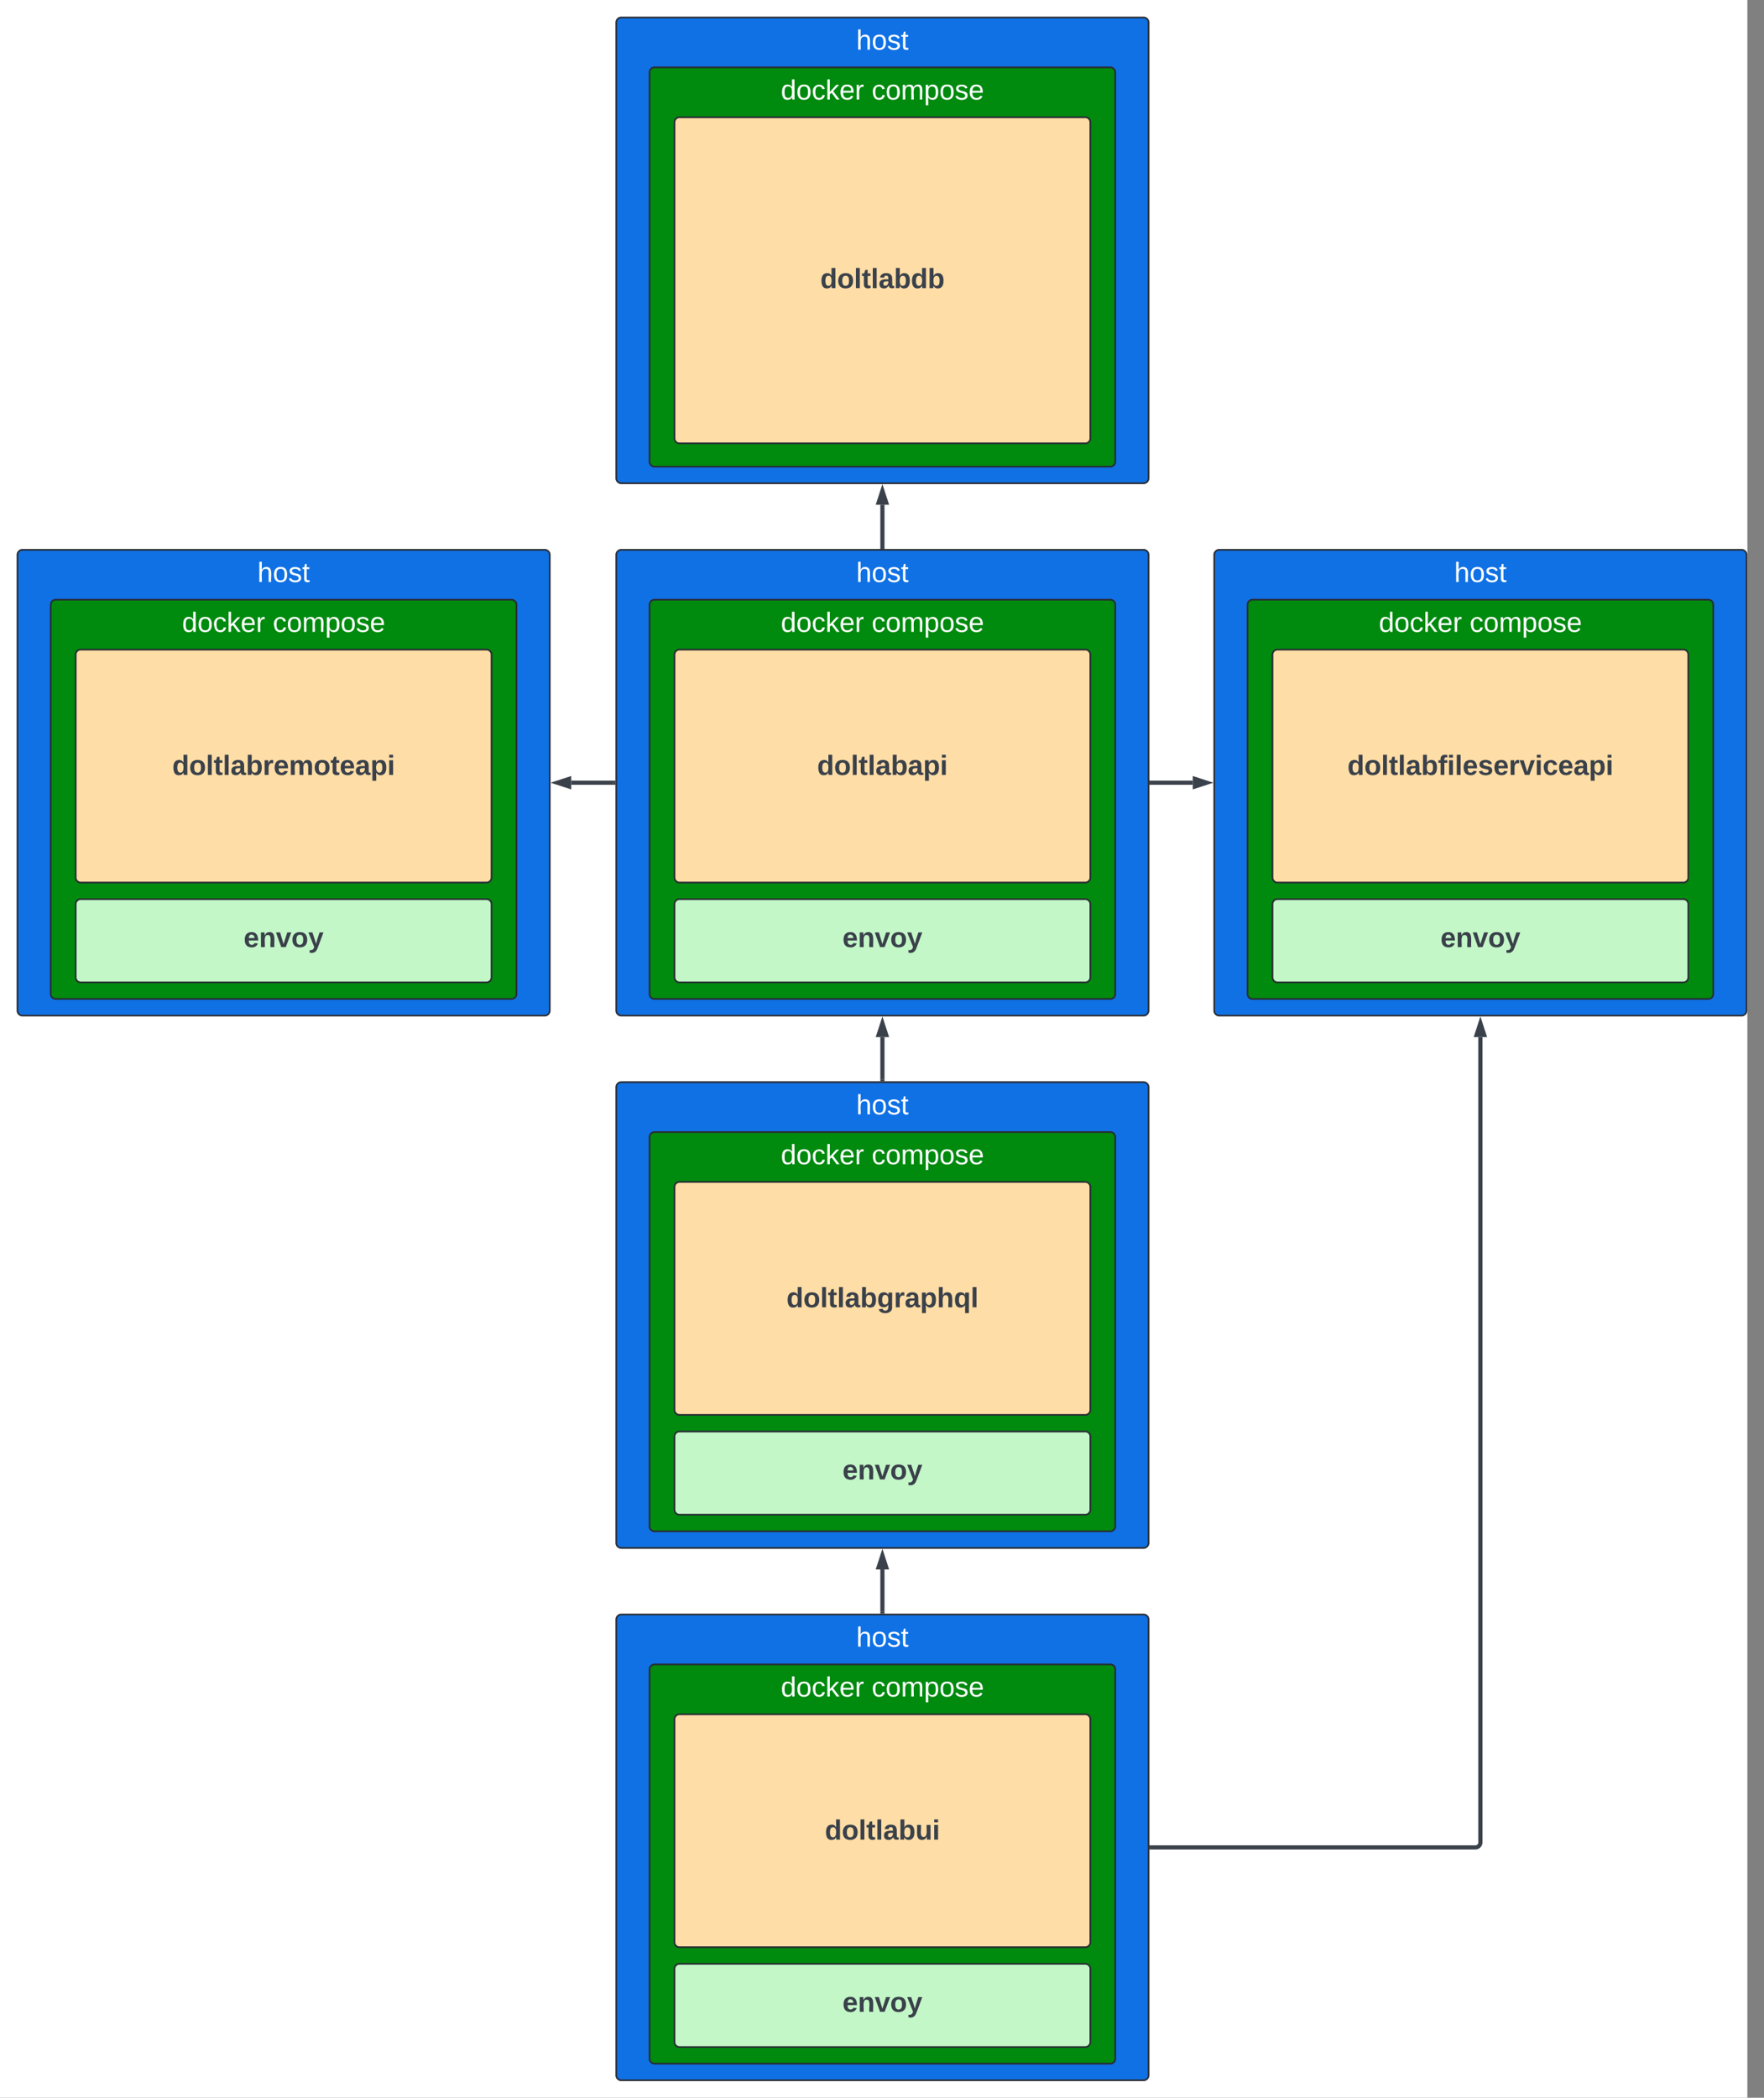 <svg xmlns="http://www.w3.org/2000/svg" xmlns:xlink="http://www.w3.org/1999/xlink" xmlns:lucid="lucid" width="2121" height="2522"><rect width="100%" height="100%" fill="#808080" stroke="none"/><g transform="translate(101 581)" lucid:page-tab-id="0_0"><path d="M-500-1000h2500v3000H-500z" fill="#fff"/><path d="M640-554a6 6 0 0 1 6-6h628a6 6 0 0 1 6 6V-6a6 6 0 0 1-6 6H646a6 6 0 0 1-6-6z" stroke="#282c33" stroke-width="2" fill="#1071e5"/><use xlink:href="#a" transform="matrix(1,0,0,1,652,-548) translate(276.519 26.667)"/><path d="M680-494a6 6 0 0 1 6-6h548a6 6 0 0 1 6 6v468a6 6 0 0 1-6 6H686a6 6 0 0 1-6-6z" stroke="#282c33" stroke-width="2" fill="#008a0e"/><use xlink:href="#b" transform="matrix(1,0,0,1,692,-488) translate(145.87 26.667)"/><use xlink:href="#c" transform="matrix(1,0,0,1,692,-488) translate(255.037 26.667)"/><path d="M710-434a6 6 0 0 1 6-6h488a6 6 0 0 1 6 6v380a6 6 0 0 1-6 6H716a6 6 0 0 1-6-6z" stroke="#282c33" stroke-width="2" fill="#ffdda6"/><use xlink:href="#d" transform="matrix(1,0,0,1,722,-428) translate(163.278 193.417)"/><path d="M1359 86a6 6 0 0 1 6-6h628a6 6 0 0 1 6 6v548a6 6 0 0 1-6 6h-628a6 6 0 0 1-6-6z" stroke="#282c33" stroke-width="2" fill="#1071e5"/><use xlink:href="#a" transform="matrix(1,0,0,1,1371,92) translate(276.519 26.667)"/><path d="M1399 146a6 6 0 0 1 6-6h548a6 6 0 0 1 6 6v468a6 6 0 0 1-6 6h-548a6 6 0 0 1-6-6z" stroke="#282c33" stroke-width="2" fill="#008a0e"/><use xlink:href="#b" transform="matrix(1,0,0,1,1411,152) translate(145.87 26.667)"/><use xlink:href="#c" transform="matrix(1,0,0,1,1411,152) translate(255.037 26.667)"/><path d="M1429 206a6 6 0 0 1 6-6h488a6 6 0 0 1 6 6v268a6 6 0 0 1-6 6h-488a6 6 0 0 1-6-6z" stroke="#282c33" stroke-width="2" fill="#ffdda6"/><use xlink:href="#e" transform="matrix(1,0,0,1,1441,212) translate(78.093 138.667)"/><path d="M1429 506a6 6 0 0 1 6-6h488a6 6 0 0 1 6 6v88a6 6 0 0 1-6 6h-488a6 6 0 0 1-6-6z" stroke="#282c33" stroke-width="2" fill="#c3f7c8"/><use xlink:href="#f" transform="matrix(1,0,0,1,1441,512) translate(189.944 45.667)"/><path d="M-80 86a6 6 0 0 1 6-6h628a6 6 0 0 1 6 6v548a6 6 0 0 1-6 6H-74a6 6 0 0 1-6-6z" stroke="#282c33" stroke-width="2" fill="#1071e5"/><use xlink:href="#a" transform="matrix(1,0,0,1,-68,92) translate(276.519 26.667)"/><path d="M-40 146a6 6 0 0 1 6-6h548a6 6 0 0 1 6 6v468a6 6 0 0 1-6 6H-34a6 6 0 0 1-6-6z" stroke="#282c33" stroke-width="2" fill="#008a0e"/><use xlink:href="#b" transform="matrix(1,0,0,1,-28,152) translate(145.87 26.667)"/><use xlink:href="#c" transform="matrix(1,0,0,1,-28,152) translate(255.037 26.667)"/><path d="M-10 206a6 6 0 0 1 6-6h488a6 6 0 0 1 6 6v268a6 6 0 0 1-6 6H-4a6 6 0 0 1-6-6z" stroke="#282c33" stroke-width="2" fill="#ffdda6"/><use xlink:href="#g" transform="matrix(1,0,0,1,2,212) translate(104.065 138.667)"/><path d="M-10 506a6 6 0 0 1 6-6h488a6 6 0 0 1 6 6v88a6 6 0 0 1-6 6H-4a6 6 0 0 1-6-6z" stroke="#282c33" stroke-width="2" fill="#c3f7c8"/><use xlink:href="#f" transform="matrix(1,0,0,1,2,512) translate(189.944 45.667)"/><path d="M640 86a6 6 0 0 1 6-6h628a6 6 0 0 1 6 6v548a6 6 0 0 1-6 6H646a6 6 0 0 1-6-6z" stroke="#282c33" stroke-width="2" fill="#1071e5"/><use xlink:href="#a" transform="matrix(1,0,0,1,652,92) translate(276.519 26.667)"/><path d="M680 146a6 6 0 0 1 6-6h548a6 6 0 0 1 6 6v468a6 6 0 0 1-6 6H686a6 6 0 0 1-6-6z" stroke="#282c33" stroke-width="2" fill="#008a0e"/><use xlink:href="#b" transform="matrix(1,0,0,1,692,152) translate(145.87 26.667)"/><use xlink:href="#c" transform="matrix(1,0,0,1,692,152) translate(255.037 26.667)"/><path d="M710 206a6 6 0 0 1 6-6h488a6 6 0 0 1 6 6v268a6 6 0 0 1-6 6H716a6 6 0 0 1-6-6z" stroke="#282c33" stroke-width="2" fill="#ffdda6"/><use xlink:href="#h" transform="matrix(1,0,0,1,722,212) translate(159.528 138.667)"/><path d="M710 506a6 6 0 0 1 6-6h488a6 6 0 0 1 6 6v88a6 6 0 0 1-6 6H716a6 6 0 0 1-6-6z" stroke="#282c33" stroke-width="2" fill="#c3f7c8"/><use xlink:href="#f" transform="matrix(1,0,0,1,722,512) translate(189.944 45.667)"/><path d="M960 76.5V25.86" stroke="#3a414a" stroke-width="5" fill="none"/><path d="M962.48 79h-4.96v-2.56h4.96z" stroke="#3a414a" stroke-width=".05" fill="#3a414a"/><path d="M960 9.1l4.63 14.26h-9.26z" stroke="#3a414a" stroke-width="5" fill="#3a414a"/><path d="M636.5 360h-50.64" stroke="#3a414a" stroke-width="5" fill="none"/><path d="M639 362.48h-2.56v-4.96H639z" stroke="#3a414a" stroke-width=".05" fill="#3a414a"/><path d="M569.1 360l14.26-4.63v9.26z" stroke="#3a414a" stroke-width="5" fill="#3a414a"/><path d="M1283.5 360h49.64" stroke="#3a414a" stroke-width="5" fill="none"/><path d="M1283.56 362.48H1281v-4.96h2.56z" stroke="#3a414a" stroke-width=".05" fill="#3a414a"/><path d="M1349.9 360l-14.26 4.63v-9.26z" stroke="#3a414a" stroke-width="5" fill="#3a414a"/><path d="M640 726a6 6 0 0 1 6-6h628a6 6 0 0 1 6 6v548a6 6 0 0 1-6 6H646a6 6 0 0 1-6-6z" stroke="#282c33" stroke-width="2" fill="#1071e5"/><use xlink:href="#a" transform="matrix(1,0,0,1,652,732) translate(276.519 26.667)"/><path d="M680 786a6 6 0 0 1 6-6h548a6 6 0 0 1 6 6v468a6 6 0 0 1-6 6H686a6 6 0 0 1-6-6z" stroke="#282c33" stroke-width="2" fill="#008a0e"/><use xlink:href="#b" transform="matrix(1,0,0,1,692,792) translate(145.87 26.667)"/><use xlink:href="#c" transform="matrix(1,0,0,1,692,792) translate(255.037 26.667)"/><path d="M710 846a6 6 0 0 1 6-6h488a6 6 0 0 1 6 6v268a6 6 0 0 1-6 6H716a6 6 0 0 1-6-6z" stroke="#282c33" stroke-width="2" fill="#ffdda6"/><use xlink:href="#i" transform="matrix(1,0,0,1,722,852) translate(122.63 138.667)"/><path d="M710 1146a6 6 0 0 1 6-6h488a6 6 0 0 1 6 6v88a6 6 0 0 1-6 6H716a6 6 0 0 1-6-6z" stroke="#282c33" stroke-width="2" fill="#c3f7c8"/><use xlink:href="#f" transform="matrix(1,0,0,1,722,1152) translate(189.944 45.667)"/><path d="M640 1366a6 6 0 0 1 6-6h628a6 6 0 0 1 6 6v548a6 6 0 0 1-6 6H646a6 6 0 0 1-6-6z" stroke="#282c33" stroke-width="2" fill="#1071e5"/><use xlink:href="#a" transform="matrix(1,0,0,1,652,1372) translate(276.519 26.667)"/><path d="M680 1426a6 6 0 0 1 6-6h548a6 6 0 0 1 6 6v468a6 6 0 0 1-6 6H686a6 6 0 0 1-6-6z" stroke="#282c33" stroke-width="2" fill="#008a0e"/><use xlink:href="#b" transform="matrix(1,0,0,1,692,1432) translate(145.87 26.667)"/><use xlink:href="#c" transform="matrix(1,0,0,1,692,1432) translate(255.037 26.667)"/><path d="M710 1486a6 6 0 0 1 6-6h488a6 6 0 0 1 6 6v268a6 6 0 0 1-6 6H716a6 6 0 0 1-6-6z" stroke="#282c33" stroke-width="2" fill="#ffdda6"/><use xlink:href="#j" transform="matrix(1,0,0,1,722,1492) translate(168.787 138.667)"/><path d="M710 1786a6 6 0 0 1 6-6h488a6 6 0 0 1 6 6v88a6 6 0 0 1-6 6H716a6 6 0 0 1-6-6z" stroke="#282c33" stroke-width="2" fill="#c3f7c8"/><use xlink:href="#f" transform="matrix(1,0,0,1,722,1792) translate(189.944 45.667)"/><path d="M960 716.5v-50.64" stroke="#3a414a" stroke-width="5" fill="none"/><path d="M962.48 719h-4.96v-2.56h4.96z" stroke="#3a414a" stroke-width=".05" fill="#3a414a"/><path d="M960 649.1l4.63 14.26h-9.26z" stroke="#3a414a" stroke-width="5" fill="#3a414a"/><path d="M960 1356.5v-50.64" stroke="#3a414a" stroke-width="5" fill="none"/><path d="M962.48 1359h-4.96v-2.56h4.96z" stroke="#3a414a" stroke-width=".05" fill="#3a414a"/><path d="M960 1289.1l4.63 14.26h-9.26z" stroke="#3a414a" stroke-width="5" fill="#3a414a"/><path d="M1283.5 1640H1673a6 6 0 0 0 6-6V665.86" stroke="#3a414a" stroke-width="5" fill="none"/><path d="M1283.56 1642.47H1281v-4.94h2.56z" stroke="#3a414a" stroke-width=".05" fill="#3a414a"/><path d="M1679 649.1l4.63 14.26h-9.27z" stroke="#3a414a" stroke-width="5" fill="#3a414a"/><defs><path fill="#fff" d="M106-169C34-169 62-67 57 0H25v-261h32l-1 103c12-21 28-36 61-36 89 0 53 116 60 194h-32v-121c2-32-8-49-39-48" id="k"/><path fill="#fff" d="M100-194c62-1 85 37 85 99 1 63-27 99-86 99S16-35 15-95c0-66 28-99 85-99zM99-20c44 1 53-31 53-75 0-43-8-75-51-75s-53 32-53 75 10 74 51 75" id="l"/><path fill="#fff" d="M135-143c-3-34-86-38-87 0 15 53 115 12 119 90S17 21 10-45l28-5c4 36 97 45 98 0-10-56-113-15-118-90-4-57 82-63 122-42 12 7 21 19 24 35" id="m"/><path fill="#fff" d="M59-47c-2 24 18 29 38 22v24C64 9 27 4 27-40v-127H5v-23h24l9-43h21v43h35v23H59v120" id="n"/><g id="a"><use transform="matrix(0.093,0,0,0.093,0,0)" xlink:href="#k"/><use transform="matrix(0.093,0,0,0.093,18.519,0)" xlink:href="#l"/><use transform="matrix(0.093,0,0,0.093,37.037,0)" xlink:href="#m"/><use transform="matrix(0.093,0,0,0.093,53.704,0)" xlink:href="#n"/></g><path fill="#fff" d="M85-194c31 0 48 13 60 33l-1-100h32l1 261h-30c-2-10 0-23-3-31C134-8 116 4 85 4 32 4 16-35 15-94c0-66 23-100 70-100zm9 24c-40 0-46 34-46 75 0 40 6 74 45 74 42 0 51-32 51-76 0-42-9-74-50-73" id="o"/><path fill="#fff" d="M96-169c-40 0-48 33-48 73s9 75 48 75c24 0 41-14 43-38l32 2c-6 37-31 61-74 61-59 0-76-41-82-99-10-93 101-131 147-64 4 7 5 14 7 22l-32 3c-4-21-16-35-41-35" id="p"/><path fill="#fff" d="M143 0L79-87 56-68V0H24v-261h32v163l83-92h37l-77 82L181 0h-38" id="q"/><path fill="#fff" d="M100-194c63 0 86 42 84 106H49c0 40 14 67 53 68 26 1 43-12 49-29l28 8c-11 28-37 45-77 45C44 4 14-33 15-96c1-61 26-98 85-98zm52 81c6-60-76-77-97-28-3 7-6 17-6 28h103" id="r"/><path fill="#fff" d="M114-163C36-179 61-72 57 0H25l-1-190h30c1 12-1 29 2 39 6-27 23-49 58-41v29" id="s"/><g id="b"><use transform="matrix(0.093,0,0,0.093,0,0)" xlink:href="#o"/><use transform="matrix(0.093,0,0,0.093,18.519,0)" xlink:href="#l"/><use transform="matrix(0.093,0,0,0.093,37.037,0)" xlink:href="#p"/><use transform="matrix(0.093,0,0,0.093,53.704,0)" xlink:href="#q"/><use transform="matrix(0.093,0,0,0.093,70.37,0)" xlink:href="#r"/><use transform="matrix(0.093,0,0,0.093,88.889,0)" xlink:href="#s"/></g><path fill="#fff" d="M210-169c-67 3-38 105-44 169h-31v-121c0-29-5-50-35-48C34-165 62-65 56 0H25l-1-190h30c1 10-1 24 2 32 10-44 99-50 107 0 11-21 27-35 58-36 85-2 47 119 55 194h-31v-121c0-29-5-49-35-48" id="t"/><path fill="#fff" d="M115-194c55 1 70 41 70 98S169 2 115 4C84 4 66-9 55-30l1 105H24l-1-265h31l2 30c10-21 28-34 59-34zm-8 174c40 0 45-34 45-75s-6-73-45-74c-42 0-51 32-51 76 0 43 10 73 51 73" id="u"/><g id="c"><use transform="matrix(0.093,0,0,0.093,0,0)" xlink:href="#p"/><use transform="matrix(0.093,0,0,0.093,16.667,0)" xlink:href="#l"/><use transform="matrix(0.093,0,0,0.093,35.185,0)" xlink:href="#t"/><use transform="matrix(0.093,0,0,0.093,62.87,0)" xlink:href="#u"/><use transform="matrix(0.093,0,0,0.093,81.389,0)" xlink:href="#l"/><use transform="matrix(0.093,0,0,0.093,99.907,0)" xlink:href="#m"/><use transform="matrix(0.093,0,0,0.093,116.574,0)" xlink:href="#r"/></g><path fill="#3a414a" d="M88-194c31-1 46 15 58 34l-1-101h50l1 261h-48c-2-10 0-23-3-31C134-8 116 4 84 4 32 4 16-41 15-95c0-56 19-97 73-99zm17 164c33 0 40-30 41-66 1-37-9-64-41-64s-38 30-39 65c0 43 13 65 39 65" id="v"/><path fill="#3a414a" d="M110-194c64 0 96 36 96 99 0 64-35 99-97 99-61 0-95-36-95-99 0-62 34-99 96-99zm-1 164c35 0 45-28 45-65 0-40-10-65-43-65-34 0-45 26-45 65 0 36 10 65 43 65" id="w"/><path fill="#3a414a" d="M25 0v-261h50V0H25" id="x"/><path fill="#3a414a" d="M115-3C79 11 28 4 28-45v-112H4v-33h27l15-45h31v45h36v33H77v99c-1 23 16 31 38 25v30" id="y"/><path fill="#3a414a" d="M133-34C117-15 103 5 69 4 32 3 11-16 11-54c-1-60 55-63 116-61 1-26-3-47-28-47-18 1-26 9-28 27l-52-2c7-38 36-58 82-57s74 22 75 68l1 82c-1 14 12 18 25 15v27c-30 8-71 5-69-32zm-48 3c29 0 43-24 42-57-32 0-66-3-65 30 0 17 8 27 23 27" id="z"/><path fill="#3a414a" d="M135-194c52 0 70 43 70 98 0 56-19 99-73 100-30 1-46-15-58-35L72 0H24l1-261h50v104c11-23 29-37 60-37zM114-30c31 0 40-27 40-66 0-37-7-63-39-63s-41 28-41 65c0 36 8 64 40 64" id="A"/><g id="d"><use transform="matrix(0.093,0,0,0.093,0,0)" xlink:href="#v"/><use transform="matrix(0.093,0,0,0.093,20.278,0)" xlink:href="#w"/><use transform="matrix(0.093,0,0,0.093,40.556,0)" xlink:href="#x"/><use transform="matrix(0.093,0,0,0.093,49.815,0)" xlink:href="#y"/><use transform="matrix(0.093,0,0,0.093,60.833,0)" xlink:href="#x"/><use transform="matrix(0.093,0,0,0.093,70.093,0)" xlink:href="#z"/><use transform="matrix(0.093,0,0,0.093,88.611,0)" xlink:href="#A"/><use transform="matrix(0.093,0,0,0.093,108.889,0)" xlink:href="#v"/><use transform="matrix(0.093,0,0,0.093,129.167,0)" xlink:href="#A"/></g><path fill="#3a414a" d="M121-226c-27-7-43 5-38 36h38v33H83V0H34v-157H6v-33h28c-9-59 32-81 87-68v32" id="B"/><path fill="#3a414a" d="M25-224v-37h50v37H25zM25 0v-190h50V0H25" id="C"/><path fill="#3a414a" d="M185-48c-13 30-37 53-82 52C43 2 14-33 14-96s30-98 90-98c62 0 83 45 84 108H66c0 31 8 55 39 56 18 0 30-7 34-22zm-45-69c5-46-57-63-70-21-2 6-4 13-4 21h74" id="D"/><path fill="#3a414a" d="M137-138c1-29-70-34-71-4 15 46 118 7 119 86 1 83-164 76-172 9l43-7c4 19 20 25 44 25 33 8 57-30 24-41C81-84 22-81 20-136c-2-80 154-74 161-7" id="E"/><path fill="#3a414a" d="M135-150c-39-12-60 13-60 57V0H25l-1-190h47c2 13-1 29 3 40 6-28 27-53 61-41v41" id="F"/><path fill="#3a414a" d="M128 0H69L1-190h53L99-40l48-150h52" id="G"/><path fill="#3a414a" d="M190-63c-7 42-38 67-86 67-59 0-84-38-90-98-12-110 154-137 174-36l-49 2c-2-19-15-32-35-32-30 0-35 28-38 64-6 74 65 87 74 30" id="H"/><path fill="#3a414a" d="M135-194c53 0 70 44 70 98 0 56-19 98-73 100-31 1-45-17-59-34 3 33 2 69 2 105H25l-1-265h48c2 10 0 23 3 31 11-24 29-35 60-35zM114-30c33 0 39-31 40-66 0-38-9-64-40-64-56 0-55 130 0 130" id="I"/><g id="e"><use transform="matrix(0.093,0,0,0.093,0,0)" xlink:href="#v"/><use transform="matrix(0.093,0,0,0.093,20.278,0)" xlink:href="#w"/><use transform="matrix(0.093,0,0,0.093,40.556,0)" xlink:href="#x"/><use transform="matrix(0.093,0,0,0.093,49.815,0)" xlink:href="#y"/><use transform="matrix(0.093,0,0,0.093,60.833,0)" xlink:href="#x"/><use transform="matrix(0.093,0,0,0.093,70.093,0)" xlink:href="#z"/><use transform="matrix(0.093,0,0,0.093,88.611,0)" xlink:href="#A"/><use transform="matrix(0.093,0,0,0.093,108.889,0)" xlink:href="#B"/><use transform="matrix(0.093,0,0,0.093,119.907,0)" xlink:href="#C"/><use transform="matrix(0.093,0,0,0.093,129.167,0)" xlink:href="#x"/><use transform="matrix(0.093,0,0,0.093,138.426,0)" xlink:href="#D"/><use transform="matrix(0.093,0,0,0.093,156.944,0)" xlink:href="#E"/><use transform="matrix(0.093,0,0,0.093,175.463,0)" xlink:href="#D"/><use transform="matrix(0.093,0,0,0.093,193.981,0)" xlink:href="#F"/><use transform="matrix(0.093,0,0,0.093,206.944,0)" xlink:href="#G"/><use transform="matrix(0.093,0,0,0.093,225.463,0)" xlink:href="#C"/><use transform="matrix(0.093,0,0,0.093,234.722,0)" xlink:href="#H"/><use transform="matrix(0.093,0,0,0.093,253.241,0)" xlink:href="#D"/><use transform="matrix(0.093,0,0,0.093,271.759,0)" xlink:href="#z"/><use transform="matrix(0.093,0,0,0.093,290.278,0)" xlink:href="#I"/><use transform="matrix(0.093,0,0,0.093,310.556,0)" xlink:href="#C"/></g><path fill="#3a414a" d="M135-194c87-1 58 113 63 194h-50c-7-57 23-157-34-157-59 0-34 97-39 157H25l-1-190h47c2 12-1 28 3 38 12-26 28-41 61-42" id="J"/><path fill="#3a414a" d="M123 10C108 53 80 86 19 72V37c35 8 53-11 59-39L3-190h52l48 148c12-52 28-100 44-148h51" id="K"/><g id="f"><use transform="matrix(0.093,0,0,0.093,0,0)" xlink:href="#D"/><use transform="matrix(0.093,0,0,0.093,18.519,0)" xlink:href="#J"/><use transform="matrix(0.093,0,0,0.093,38.796,0)" xlink:href="#G"/><use transform="matrix(0.093,0,0,0.093,57.315,0)" xlink:href="#w"/><use transform="matrix(0.093,0,0,0.093,77.593,0)" xlink:href="#K"/></g><path fill="#3a414a" d="M220-157c-53 9-28 100-34 157h-49v-107c1-27-5-49-29-50C55-147 81-57 75 0H25l-1-190h47c2 12-1 28 3 38 10-53 101-56 108 0 13-22 24-43 59-42 82 1 51 116 57 194h-49v-107c-1-25-5-48-29-50" id="L"/><g id="g"><use transform="matrix(0.093,0,0,0.093,0,0)" xlink:href="#v"/><use transform="matrix(0.093,0,0,0.093,20.278,0)" xlink:href="#w"/><use transform="matrix(0.093,0,0,0.093,40.556,0)" xlink:href="#x"/><use transform="matrix(0.093,0,0,0.093,49.815,0)" xlink:href="#y"/><use transform="matrix(0.093,0,0,0.093,60.833,0)" xlink:href="#x"/><use transform="matrix(0.093,0,0,0.093,70.093,0)" xlink:href="#z"/><use transform="matrix(0.093,0,0,0.093,88.611,0)" xlink:href="#A"/><use transform="matrix(0.093,0,0,0.093,108.889,0)" xlink:href="#F"/><use transform="matrix(0.093,0,0,0.093,121.852,0)" xlink:href="#D"/><use transform="matrix(0.093,0,0,0.093,140.37,0)" xlink:href="#L"/><use transform="matrix(0.093,0,0,0.093,170,0)" xlink:href="#w"/><use transform="matrix(0.093,0,0,0.093,190.278,0)" xlink:href="#y"/><use transform="matrix(0.093,0,0,0.093,201.296,0)" xlink:href="#D"/><use transform="matrix(0.093,0,0,0.093,219.815,0)" xlink:href="#z"/><use transform="matrix(0.093,0,0,0.093,238.333,0)" xlink:href="#I"/><use transform="matrix(0.093,0,0,0.093,258.611,0)" xlink:href="#C"/></g><g id="h"><use transform="matrix(0.093,0,0,0.093,0,0)" xlink:href="#v"/><use transform="matrix(0.093,0,0,0.093,20.278,0)" xlink:href="#w"/><use transform="matrix(0.093,0,0,0.093,40.556,0)" xlink:href="#x"/><use transform="matrix(0.093,0,0,0.093,49.815,0)" xlink:href="#y"/><use transform="matrix(0.093,0,0,0.093,60.833,0)" xlink:href="#x"/><use transform="matrix(0.093,0,0,0.093,70.093,0)" xlink:href="#z"/><use transform="matrix(0.093,0,0,0.093,88.611,0)" xlink:href="#A"/><use transform="matrix(0.093,0,0,0.093,108.889,0)" xlink:href="#z"/><use transform="matrix(0.093,0,0,0.093,127.407,0)" xlink:href="#I"/><use transform="matrix(0.093,0,0,0.093,147.685,0)" xlink:href="#C"/></g><path fill="#3a414a" d="M195-6C206 82 75 100 31 46c-4-6-6-13-8-21l49-6c3 16 16 24 34 25 40 0 42-37 40-79-11 22-30 35-61 35-53 0-70-43-70-97 0-56 18-96 73-97 30 0 46 14 59 34l2-30h47zm-90-29c32 0 41-27 41-63 0-35-9-62-40-62-32 0-39 29-40 63 0 36 9 62 39 62" id="M"/><path fill="#3a414a" d="M114-157C55-157 80-60 75 0H25v-261h50l-1 109c12-26 28-41 61-42 86-1 58 113 63 194h-50c-7-57 23-157-34-157" id="N"/><path fill="#3a414a" d="M84 4C32 4 15-41 15-95c0-55 18-99 73-99 29 0 47 12 58 34l2-30h48l-1 265h-49V-32C136-9 114 4 84 4zm21-34c32 0 41-29 41-66 0-36-9-64-40-64-33 0-39 30-40 65 0 43 13 65 39 65" id="O"/><g id="i"><use transform="matrix(0.093,0,0,0.093,0,0)" xlink:href="#v"/><use transform="matrix(0.093,0,0,0.093,20.278,0)" xlink:href="#w"/><use transform="matrix(0.093,0,0,0.093,40.556,0)" xlink:href="#x"/><use transform="matrix(0.093,0,0,0.093,49.815,0)" xlink:href="#y"/><use transform="matrix(0.093,0,0,0.093,60.833,0)" xlink:href="#x"/><use transform="matrix(0.093,0,0,0.093,70.093,0)" xlink:href="#z"/><use transform="matrix(0.093,0,0,0.093,88.611,0)" xlink:href="#A"/><use transform="matrix(0.093,0,0,0.093,108.889,0)" xlink:href="#M"/><use transform="matrix(0.093,0,0,0.093,129.167,0)" xlink:href="#F"/><use transform="matrix(0.093,0,0,0.093,142.13,0)" xlink:href="#z"/><use transform="matrix(0.093,0,0,0.093,160.648,0)" xlink:href="#I"/><use transform="matrix(0.093,0,0,0.093,180.926,0)" xlink:href="#N"/><use transform="matrix(0.093,0,0,0.093,201.204,0)" xlink:href="#O"/><use transform="matrix(0.093,0,0,0.093,221.481,0)" xlink:href="#x"/></g><path fill="#3a414a" d="M85 4C-2 5 27-109 22-190h50c7 57-23 150 33 157 60-5 35-97 40-157h50l1 190h-47c-2-12 1-28-3-38-12 25-28 42-61 42" id="P"/><g id="j"><use transform="matrix(0.093,0,0,0.093,0,0)" xlink:href="#v"/><use transform="matrix(0.093,0,0,0.093,20.278,0)" xlink:href="#w"/><use transform="matrix(0.093,0,0,0.093,40.556,0)" xlink:href="#x"/><use transform="matrix(0.093,0,0,0.093,49.815,0)" xlink:href="#y"/><use transform="matrix(0.093,0,0,0.093,60.833,0)" xlink:href="#x"/><use transform="matrix(0.093,0,0,0.093,70.093,0)" xlink:href="#z"/><use transform="matrix(0.093,0,0,0.093,88.611,0)" xlink:href="#A"/><use transform="matrix(0.093,0,0,0.093,108.889,0)" xlink:href="#P"/><use transform="matrix(0.093,0,0,0.093,129.167,0)" xlink:href="#C"/></g></defs></g></svg>